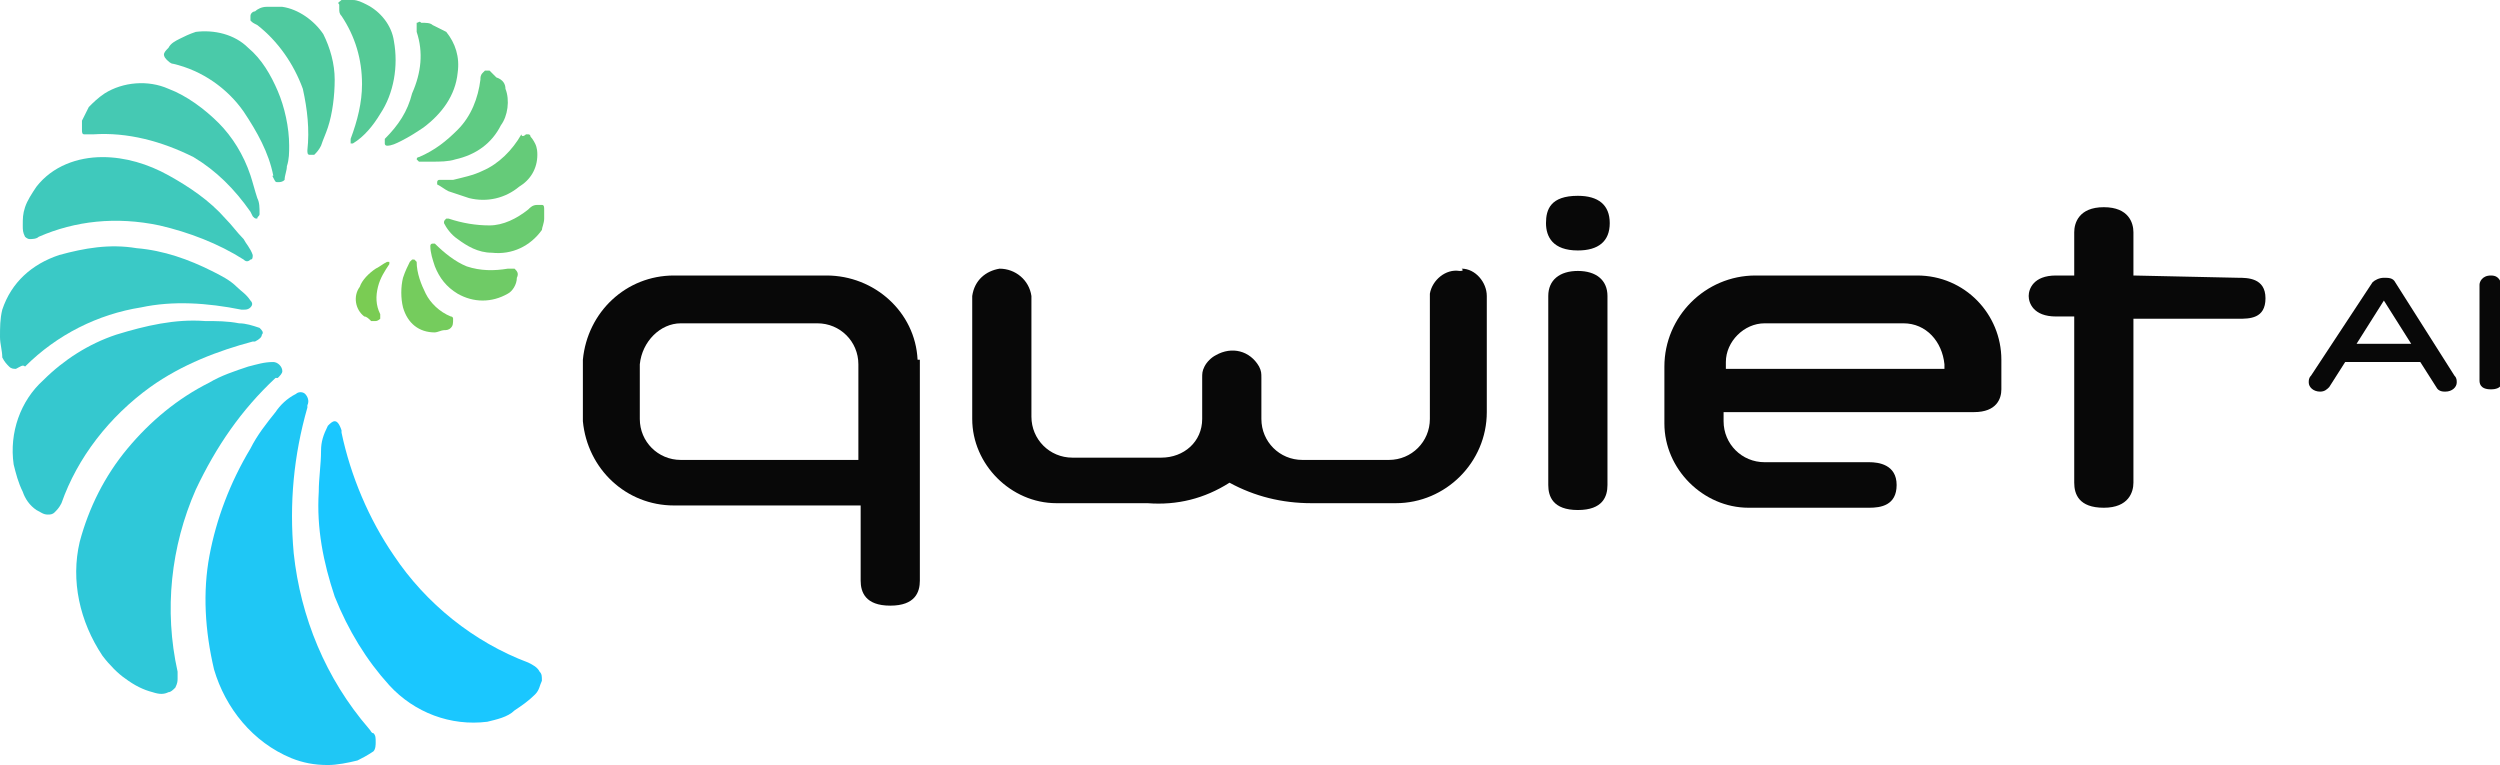 <?xml version="1.0" ?>
<svg xmlns="http://www.w3.org/2000/svg" viewBox="0 0 109.8 33.6">
	<style type="text/css">
		.st0{fill:#1FC7F5;}
		.st1{fill:#1AC7FF;}
		.st2{fill:#2FC8D9;}
		.st3{fill:#35C8CF;}
		.st4{fill:#3AC9C6;}
		.st5{fill:#3FC9BC;}
		.st6{fill:#45C9B3;}
		.st7{fill:#4ACAA9;}
		.st8{fill:#4FCA9F;}
		.st9{fill:#55CA96;}
		.st10{fill:#5ACA8C;}
		.st11{fill:#5FCB83;}
		.st12{fill:#65CB79;}
		.st13{fill:#6ACB70;}
		.st14{fill:#6FCB66;}
		.st15{fill:#75CC5D;}
		.st16{fill:#7ACC53;}
		.st17{fill:#080808;}
	</style>
	<path class="st0" d="M 15.7,33.4 C 15.3,33.5 14.8,33.6 14.4,33.6 C 13.8,33.6 13.3,33.5 12.8,33.3 C 11.1,32.6 9.9,31.1 9.4,29.4 L 9.4,29.4 C 9.0,27.7 8.9,26.0 9.2,24.4 C 9.5,22.8 10.1,21.2 11.0,19.7 C 11.3,19.1 11.7,18.6 12.1,18.1 C 12.3,17.8 12.6,17.5 13.0,17.3 C 13.1,17.2 13.3,17.2 13.4,17.3 C 13.5,17.4 13.6,17.6 13.5,17.8 C 13.5,17.8 13.5,17.9 13.5,17.9 C 12.9,20.0 12.7,22.1 12.9,24.3 C 13.2,27.1 14.3,29.8 16.2,32.0 C 16.3,32.1 16.3,32.2 16.4,32.2 C 16.5,32.3 16.5,32.4 16.5,32.6 C 16.5,32.7 16.5,32.9 16.4,33.0 C 16.1,33.2 15.9,33.3 15.7,33.4 L 15.7,33.4"/>
	<path class="st1" d="M 21.4,31.7 L 21.4,31.7 C 19.8,31.9 18.2,31.3 17.1,30.1 C 16.1,29.0 15.3,27.7 14.7,26.2 C 14.2,24.7 13.9,23.2 14.0,21.6 C 14.0,21.0 14.1,20.4 14.1,19.8 C 14.1,19.4 14.2,19.1 14.4,18.7 C 14.5,18.6 14.6,18.5 14.7,18.5 C 14.8,18.5 14.9,18.6 15.0,18.9 L 15.0,19.0 C 15.4,20.9 16.2,22.8 17.3,24.4 C 18.7,26.5 20.8,28.2 23.2,29.1 C 23.4,29.2 23.6,29.3 23.7,29.5 C 23.8,29.6 23.8,29.7 23.8,29.9 C 23.7,30.1 23.7,30.3 23.5,30.5 C 23.2,30.8 22.9,31.0 22.6,31.2 C 22.3,31.5 21.8,31.6 21.4,31.7"/>
	<path class="st2" d="M 4.5,28.8 L 4.5,28.8 C 3.5,27.3 3.1,25.5 3.5,23.8 C 3.9,22.3 4.6,20.9 5.6,19.7 C 6.6,18.5 7.8,17.5 9.2,16.8 C 9.7,16.5 10.3,16.3 10.9,16.1 C 11.3,16.0 11.6,15.9 12.0,15.9 C 12.2,15.9 12.4,16.1 12.4,16.3 C 12.4,16.4 12.3,16.5 12.2,16.6 L 12.1,16.6 C 10.6,18.0 9.5,19.6 8.6,21.5 C 7.5,24.0 7.2,26.8 7.8,29.5 L 7.8,29.5 C 7.8,29.6 7.8,29.7 7.8,29.8 C 7.8,29.9 7.8,30.0 7.7,30.2 C 7.6,30.3 7.5,30.4 7.4,30.4 C 7.2,30.5 7.0,30.5 6.7,30.4 C 6.3,30.3 5.9,30.1 5.5,29.8 C 5.2,29.6 4.8,29.2 4.5,28.8 L 4.5,28.8"/>
	<path class="st3" d="M 0.6,20.4 C 0.4,19.0 0.9,17.6 1.9,16.7 C 2.8,15.8 3.9,15.1 5.1,14.7 C 6.4,14.3 7.7,14.0 9.0,14.1 C 9.5,14.1 10.0,14.1 10.5,14.2 C 10.8,14.2 11.1,14.3 11.4,14.4 C 11.5,14.5 11.6,14.6 11.5,14.7 C 11.5,14.8 11.4,14.9 11.2,15.0 L 11.1,15.0 C 9.6,15.4 8.0,16.0 6.6,17.0 C 4.8,18.3 3.4,20.1 2.7,22.1 C 2.6,22.3 2.5,22.4 2.4,22.5 C 2.3,22.6 2.2,22.6 2.1,22.6 C 1.9,22.6 1.8,22.5 1.6,22.4 L 1.6,22.4 C 1.3,22.2 1.1,21.9 1.0,21.6 C 0.8,21.2 0.7,20.8 0.6,20.4 L 0.6,20.4"/>
	<path class="st4" d="M 0.1,13.6 C 0.5,12.4 1.4,11.6 2.6,11.2 C 3.7,10.9 4.8,10.7 6.0,10.9 C 7.2,11.0 8.3,11.4 9.3,11.9 C 9.7,12.1 10.1,12.3 10.4,12.6 C 10.6,12.8 10.8,12.9 11.0,13.2 C 11.1,13.3 11.1,13.4 11.0,13.5 C 10.9,13.6 10.8,13.6 10.7,13.6 L 10.6,13.6 C 9.1,13.3 7.6,13.2 6.2,13.5 C 4.3,13.8 2.5,14.7 1.1,16.1 C 1.0,16.0 0.9,16.1 0.7,16.2 C 0.6,16.2 0.5,16.2 0.4,16.1 C 0.3,16.0 0.2,15.9 0.1,15.7 C 0.1,15.4 0.0,15.1 0.0,14.8 C 0.0,14.4 0.0,14.0 0.1,13.6"/>
	<path class="st5" d="M 1.7,10.4 C 1.6,10.5 1.4,10.5 1.3,10.5 C 1.2,10.5 1.1,10.4 1.1,10.4 C 1.0,10.2 1.0,10.1 1.0,9.9 C 1.0,9.6 1.0,9.4 1.1,9.1 C 1.2,8.8 1.4,8.5 1.6,8.2 L 1.6,8.2 C 2.3,7.3 3.4,6.9 4.5,6.9 L 4.5,6.9 C 5.5,6.9 6.5,7.2 7.4,7.7 C 8.3,8.2 9.2,8.8 9.9,9.6 C 10.2,9.9 10.4,10.2 10.7,10.5 C 10.8,10.7 11.0,10.9 11.1,11.2 C 11.1,11.3 11.1,11.4 11.0,11.4 C 10.9,11.5 10.8,11.5 10.7,11.4 L 10.7,11.4 C 9.6,10.7 8.3,10.2 7.0,9.9 C 5.1,9.5 3.3,9.7 1.7,10.4 L 1.7,10.4"/>
	<path class="st6" d="M 4.6,4.1 L 4.6,4.1 C 5.4,3.6 6.5,3.5 7.4,3.9 C 8.2,4.2 9.0,4.8 9.6,5.4 C 10.2,6.0 10.7,6.8 11.0,7.7 C 11.1,8.0 11.2,8.4 11.3,8.7 C 11.4,8.9 11.4,9.1 11.4,9.4 C 11.4,9.5 11.3,9.5 11.3,9.6 C 11.2,9.6 11.2,9.6 11.1,9.5 L 11.0,9.3 C 10.3,8.3 9.5,7.5 8.5,6.9 C 7.1,6.2 5.6,5.8 4.1,5.9 C 4.0,5.9 3.9,5.9 3.7,5.9 C 3.6,5.9 3.6,5.8 3.6,5.7 C 3.6,5.6 3.6,5.5 3.6,5.3 C 3.7,5.1 3.8,4.9 3.9,4.7 C 4.1,4.5 4.3,4.3 4.6,4.1 L 4.6,4.1"/>
	<path class="st7" d="M 7.4,2.1 C 7.5,1.9 7.7,1.8 7.9,1.7 C 8.1,1.6 8.3,1.5 8.6,1.4 L 8.6,1.4 C 9.4,1.3 10.3,1.5 10.9,2.1 C 11.5,2.6 11.9,3.3 12.2,4.0 C 12.5,4.7 12.7,5.6 12.7,6.4 C 12.7,6.7 12.7,7.0 12.6,7.3 C 12.6,7.5 12.5,7.7 12.5,7.9 C 12.4,8.0 12.3,8.0 12.2,8.0 C 12.1,8.0 12.1,8.0 12.0,7.8 C 11.9,7.6 12.0,7.8 12.0,7.7 C 11.8,6.7 11.3,5.8 10.7,4.9 C 10.0,3.9 8.9,3.1 7.6,2.8 C 7.5,2.8 7.4,2.7 7.3,2.6 C 7.2,2.5 7.2,2.4 7.2,2.4 C 7.2,2.3 7.3,2.2 7.4,2.1"/>
	<path class="st8" d="M 11.7,0.3 C 11.9,0.3 12.2,0.3 12.4,0.3 C 13.1,0.4 13.8,0.9 14.2,1.5 C 14.5,2.1 14.7,2.8 14.7,3.5 C 14.7,4.2 14.6,5.0 14.4,5.6 C 14.3,5.9 14.2,6.1 14.1,6.4 C 14.0,6.6 13.9,6.7 13.8,6.8 C 13.8,6.8 13.7,6.8 13.6,6.8 C 13.5,6.8 13.5,6.7 13.5,6.6 L 13.5,6.6 C 13.6,5.7 13.5,4.8 13.3,3.9 C 12.9,2.8 12.2,1.8 11.3,1.1 C 11.1,1.0 11.1,1.0 11.0,0.9 C 11.0,0.8 11.0,0.8 11.0,0.7 C 11.0,0.6 11.1,0.5 11.2,0.5 C 11.3,0.4 11.5,0.3 11.7,0.3 L 11.7,0.3"/>
	<path class="st9" d="M 15.0,0.0 C 15.2,0.0 15.3,0.0 15.5,0.0 C 15.7,0.0 15.9,0.1 16.1,0.2 C 16.7,0.5 17.2,1.1 17.3,1.8 C 17.5,2.9 17.3,4.1 16.7,5.0 C 16.4,5.5 16.0,6.0 15.5,6.3 C 15.5,6.3 15.4,6.3 15.4,6.3 C 15.4,6.2 15.4,6.2 15.4,6.1 L 15.4,6.1 C 15.7,5.3 15.9,4.5 15.9,3.7 C 15.9,2.6 15.6,1.6 15.0,0.7 C 14.9,0.6 14.9,0.5 14.9,0.4 C 14.9,0.3 14.9,0.3 14.9,0.2 C 14.8,0.1 14.9,0.1 15.0,0.0 L 15.0,0.0"/>
	<path class="st10" d="M 19.6,1.4 L 19.6,1.4 C 20.0,1.9 20.2,2.5 20.1,3.2 C 20.0,4.2 19.4,5.0 18.6,5.6 C 18.3,5.8 18.0,6.0 17.6,6.2 C 17.4,6.3 17.2,6.4 17.0,6.4 C 17.0,6.4 16.9,6.4 16.9,6.3 C 16.9,6.3 16.9,6.2 16.9,6.1 L 16.9,6.1 C 17.5,5.5 17.9,4.9 18.1,4.1 C 18.5,3.2 18.6,2.3 18.3,1.4 C 18.3,1.3 18.3,1.2 18.3,1.1 C 18.3,1.1 18.3,1.0 18.3,1.0 C 18.4,1.0 18.4,0.9 18.5,1.0 C 18.7,1.0 18.9,1.0 19.0,1.1 C 19.2,1.2 19.4,1.3 19.6,1.4 L 19.6,1.4"/>
	<path class="st11" d="M 22.2,3.9 L 22.2,3.9 C 22.4,4.4 22.3,5.1 22.0,5.5 C 21.6,6.3 20.9,6.8 20.0,7.0 C 19.7,7.1 19.3,7.1 19.0,7.1 C 18.8,7.1 18.6,7.1 18.4,7.1 C 18.4,7.1 18.3,7.0 18.3,7.0 C 18.3,7.0 18.3,6.9 18.4,6.9 L 18.4,6.9 C 19.1,6.6 19.6,6.2 20.1,5.7 C 20.7,5.1 21.0,4.3 21.1,3.5 C 21.1,3.4 21.1,3.3 21.2,3.2 C 21.2,3.2 21.3,3.1 21.3,3.1 C 21.4,3.1 21.4,3.1 21.5,3.1 C 21.6,3.2 21.7,3.3 21.8,3.4 C 22.1,3.5 22.2,3.7 22.2,3.9 L 22.2,3.9"/>
	<path class="st12" d="M 23.5,6.3 C 23.6,6.5 23.6,6.7 23.6,6.8 C 23.6,7.4 23.3,7.9 22.8,8.2 C 22.2,8.7 21.4,8.9 20.6,8.7 C 20.3,8.6 20.0,8.5 19.7,8.4 C 19.5,8.3 19.4,8.2 19.2,8.1 C 19.2,8.1 19.2,8.0 19.2,8.0 C 19.2,8.0 19.2,7.9 19.3,7.9 L 19.5,7.9 C 19.6,7.9 19.8,7.9 19.9,7.9 C 20.3,7.8 20.8,7.7 21.2,7.5 C 21.9,7.2 22.5,6.6 22.9,5.9 C 22.9,6.0 23.0,6.0 23.1,5.9 C 23.1,5.9 23.2,5.9 23.2,5.9 C 23.3,5.9 23.3,6.0 23.3,6.0 C 23.4,6.1 23.5,6.3 23.5,6.3 L 23.5,6.3"/>
	<path class="st13" d="M 23.2,9.2 C 23.3,9.1 23.4,9.0 23.6,9.0 C 23.7,9.0 23.7,9.0 23.8,9.0 C 23.9,9.0 23.9,9.1 23.9,9.2 C 23.9,9.3 23.9,9.5 23.9,9.6 C 23.9,9.8 23.8,10.0 23.8,10.1 L 23.8,10.1 C 23.3,10.8 22.5,11.2 21.6,11.1 C 21.0,11.1 20.5,10.8 20.1,10.5 C 19.8,10.3 19.6,10.0 19.5,9.8 C 19.5,9.7 19.5,9.7 19.6,9.6 C 19.6,9.6 19.7,9.6 19.7,9.6 L 19.7,9.6 C 20.3,9.8 20.9,9.9 21.5,9.9 C 22.1,9.9 22.7,9.6 23.2,9.2"/>
	<path class="st14" d="M 22.3,12.9 L 22.3,12.9 C 21.6,13.3 20.8,13.3 20.1,12.9 C 19.6,12.6 19.3,12.2 19.1,11.7 C 19.0,11.4 18.9,11.1 18.9,10.8 C 18.9,10.8 18.9,10.7 19.0,10.7 C 19.0,10.7 19.1,10.7 19.1,10.7 L 19.1,10.7 C 19.5,11.1 20.0,11.5 20.5,11.7 C 21.1,11.9 21.7,11.9 22.3,11.8 C 22.4,11.8 22.5,11.8 22.6,11.8 C 22.7,11.9 22.8,12.0 22.7,12.2 C 22.7,12.5 22.5,12.8 22.3,12.9"/>
	<path class="st15" d="M 19.8,14.4 C 19.7,14.5 19.6,14.5 19.5,14.5 C 19.4,14.5 19.2,14.6 19.1,14.6 C 18.4,14.6 17.9,14.2 17.7,13.5 C 17.6,13.1 17.6,12.6 17.7,12.2 C 17.8,11.9 17.9,11.7 18.0,11.5 C 18.0,11.5 18.1,11.4 18.1,11.4 C 18.1,11.4 18.2,11.4 18.2,11.4 C 18.2,11.4 18.2,11.4 18.3,11.5 L 18.3,11.5 C 18.3,12.0 18.5,12.5 18.7,12.9 C 18.9,13.3 19.3,13.7 19.8,13.9 C 19.9,13.9 19.9,14.0 19.9,14.0 C 19.9,14.2 19.9,14.3 19.8,14.4 L 19.8,14.4"/>
	<path class="st16" d="M 16.0,13.9 L 16.0,13.9 C 15.6,13.6 15.5,13.0 15.8,12.6 C 15.9,12.3 16.2,12.0 16.5,11.8 C 16.7,11.7 16.8,11.6 17.0,11.5 L 17.1,11.5 L 17.1,11.5 C 17.1,11.5 17.1,11.5 17.1,11.6 L 17.1,11.6 C 16.9,11.9 16.7,12.2 16.6,12.6 C 16.5,13.0 16.5,13.4 16.7,13.8 C 16.7,13.9 16.7,13.9 16.7,14.0 C 16.7,14.0 16.6,14.1 16.5,14.1 C 16.4,14.1 16.3,14.1 16.3,14.1 C 16.2,14.0 16.1,13.9 16.0,13.9 L 16.0,13.9"/>
	<path class="st17" d="M 109.4,12.1 C 109.0,12.1 108.9,12.4 108.9,12.5 L 108.9,16.7 C 108.9,16.8 108.9,17.1 109.4,17.1 C 109.9,17.1 109.9,16.8 109.9,16.7 L 109.9,12.5 C 109.8,12.4 109.8,12.1 109.4,12.1"/>
	<path class="st17" d="M 40.3,15.8 C 40.2,13.7 38.4,12.1 36.3,12.1 L 29.6,12.1 C 27.5,12.1 25.8,13.7 25.6,15.8 L 25.6,18.5 C 25.8,20.6 27.5,22.2 29.6,22.2 L 37.8,22.2 L 37.8,25.5 C 37.8,26.0 38.0,26.6 39.1,26.6 C 40.2,26.6 40.4,26.0 40.4,25.5 L 40.4,15.8 L 40.3,15.8 M 29.9,14.2 L 35.9,14.2 C 36.9,14.2 37.7,15.0 37.7,16.0 L 37.7,20.2 L 29.9,20.2 C 28.9,20.2 28.1,19.4 28.1,18.4 L 28.1,18.4 L 28.1,16.0 C 28.2,15.0 29.0,14.2 29.9,14.2"/>
	<path class="st17" d="M 69.3,11.9 C 68.5,11.9 68.0,12.3 68.0,13.0 L 68.0,21.3 C 68.0,21.8 68.2,22.4 69.3,22.4 C 70.4,22.4 70.6,21.8 70.6,21.3 L 70.6,13.0 C 70.6,12.3 70.1,11.9 69.3,11.9"/>
	<path class="st17" d="M 69.3,11.0 C 70.2,11.0 70.7,10.6 70.7,9.8 C 70.7,9.0 70.2,8.6 69.3,8.6 C 68.1,8.6 67.9,9.2 67.9,9.8 C 67.9,10.4 68.2,11.0 69.3,11.0"/>
	<path class="st17" d="M 84.2,12.1 L 77.1,12.1 C 74.9,12.1 73.1,13.9 73.1,16.1 L 73.1,18.6 C 73.1,20.6 74.8,22.3 76.8,22.3 L 82.1,22.3 C 82.6,22.3 83.3,22.2 83.3,21.3 C 83.3,20.4 82.5,20.3 82.1,20.3 L 77.5,20.3 C 76.5,20.3 75.7,19.5 75.7,18.5 L 75.7,18.1 L 86.7,18.1 C 87.7,18.1 87.9,17.5 87.9,17.1 L 87.9,15.8 C 87.9,13.8 86.3,12.1 84.2,12.1 M 77.5,14.2 L 83.6,14.2 C 84.6,14.2 85.3,15.0 85.4,16.0 L 85.4,16.2 L 75.8,16.2 L 75.8,15.9 C 75.8,15.0 76.6,14.2 77.5,14.2"/>
	<path class="st17" d="M 93.7,12.1 L 93.7,10.2 C 93.7,9.8 93.5,9.1 92.4,9.1 C 91.3,9.1 91.1,9.8 91.1,10.2 L 91.1,12.1 L 90.3,12.1 C 89.3,12.1 89.1,12.7 89.1,13.0 C 89.1,13.3 89.3,13.9 90.3,13.9 L 91.1,13.9 L 91.1,21.2 C 91.1,21.7 91.3,22.3 92.4,22.3 C 93.5,22.3 93.7,21.6 93.7,21.2 L 93.7,14.0 L 98.3,14.0 C 98.8,14.0 99.5,14.0 99.5,13.1 C 99.5,12.2 98.7,12.2 98.3,12.2 L 93.7,12.1"/>
	<path class="st17" d="M 105.2,12.4 C 105.1,12.2 104.9,12.2 104.7,12.2 C 104.5,12.2 104.3,12.3 104.2,12.4 L 101.5,16.5 C 101.4,16.6 101.4,16.7 101.4,16.8 C 101.4,17.0 101.6,17.2 101.9,17.2 C 102.1,17.2 102.2,17.1 102.3,17.0 L 103.0,15.9 L 106.3,15.9 L 107.0,17.0 C 107.1,17.2 107.3,17.2 107.4,17.2 C 107.7,17.2 107.9,17.0 107.9,16.8 C 107.9,16.7 107.9,16.6 107.8,16.5 L 105.2,12.4 L 105.2,12.4 M 105.9,15.1 L 103.5,15.1 L 104.7,13.2 L 105.9,15.1"/>
	<path class="st17" d="M 64.1,11.9 C 63.5,11.8 62.9,12.3 62.8,12.9 C 62.8,13.0 62.8,13.0 62.8,13.1 L 62.8,18.4 C 62.8,19.4 62.0,20.2 61.0,20.2 L 57.2,20.2 C 56.2,20.2 55.4,19.4 55.4,18.4 L 55.4,18.4 L 55.4,16.6 C 55.4,16.4 55.4,16.3 55.3,16.1 C 54.9,15.4 54.1,15.2 53.4,15.6 C 53.2,15.7 53.0,15.9 52.9,16.1 C 52.8,16.3 52.8,16.4 52.8,16.6 L 52.8,18.4 C 52.8,19.4 52.0,20.1 51.0,20.1 L 47.1,20.1 C 46.1,20.1 45.3,19.3 45.3,18.3 L 45.3,13.0 C 45.2,12.3 44.6,11.8 43.9,11.8 C 43.3,11.9 42.8,12.3 42.7,13.0 L 42.7,18.4 C 42.7,20.4 44.4,22.1 46.4,22.1 L 50.4,22.1 C 51.7,22.2 52.9,21.9 54.0,21.2 C 55.1,21.8 56.3,22.1 57.6,22.1 L 61.3,22.1 C 63.5,22.1 65.3,20.3 65.3,18.1 L 65.3,13.0 C 65.3,12.4 64.8,11.8 64.2,11.8 C 64.3,11.9 64.2,11.9 64.1,11.9 L 64.1,11.9"/>
</svg>